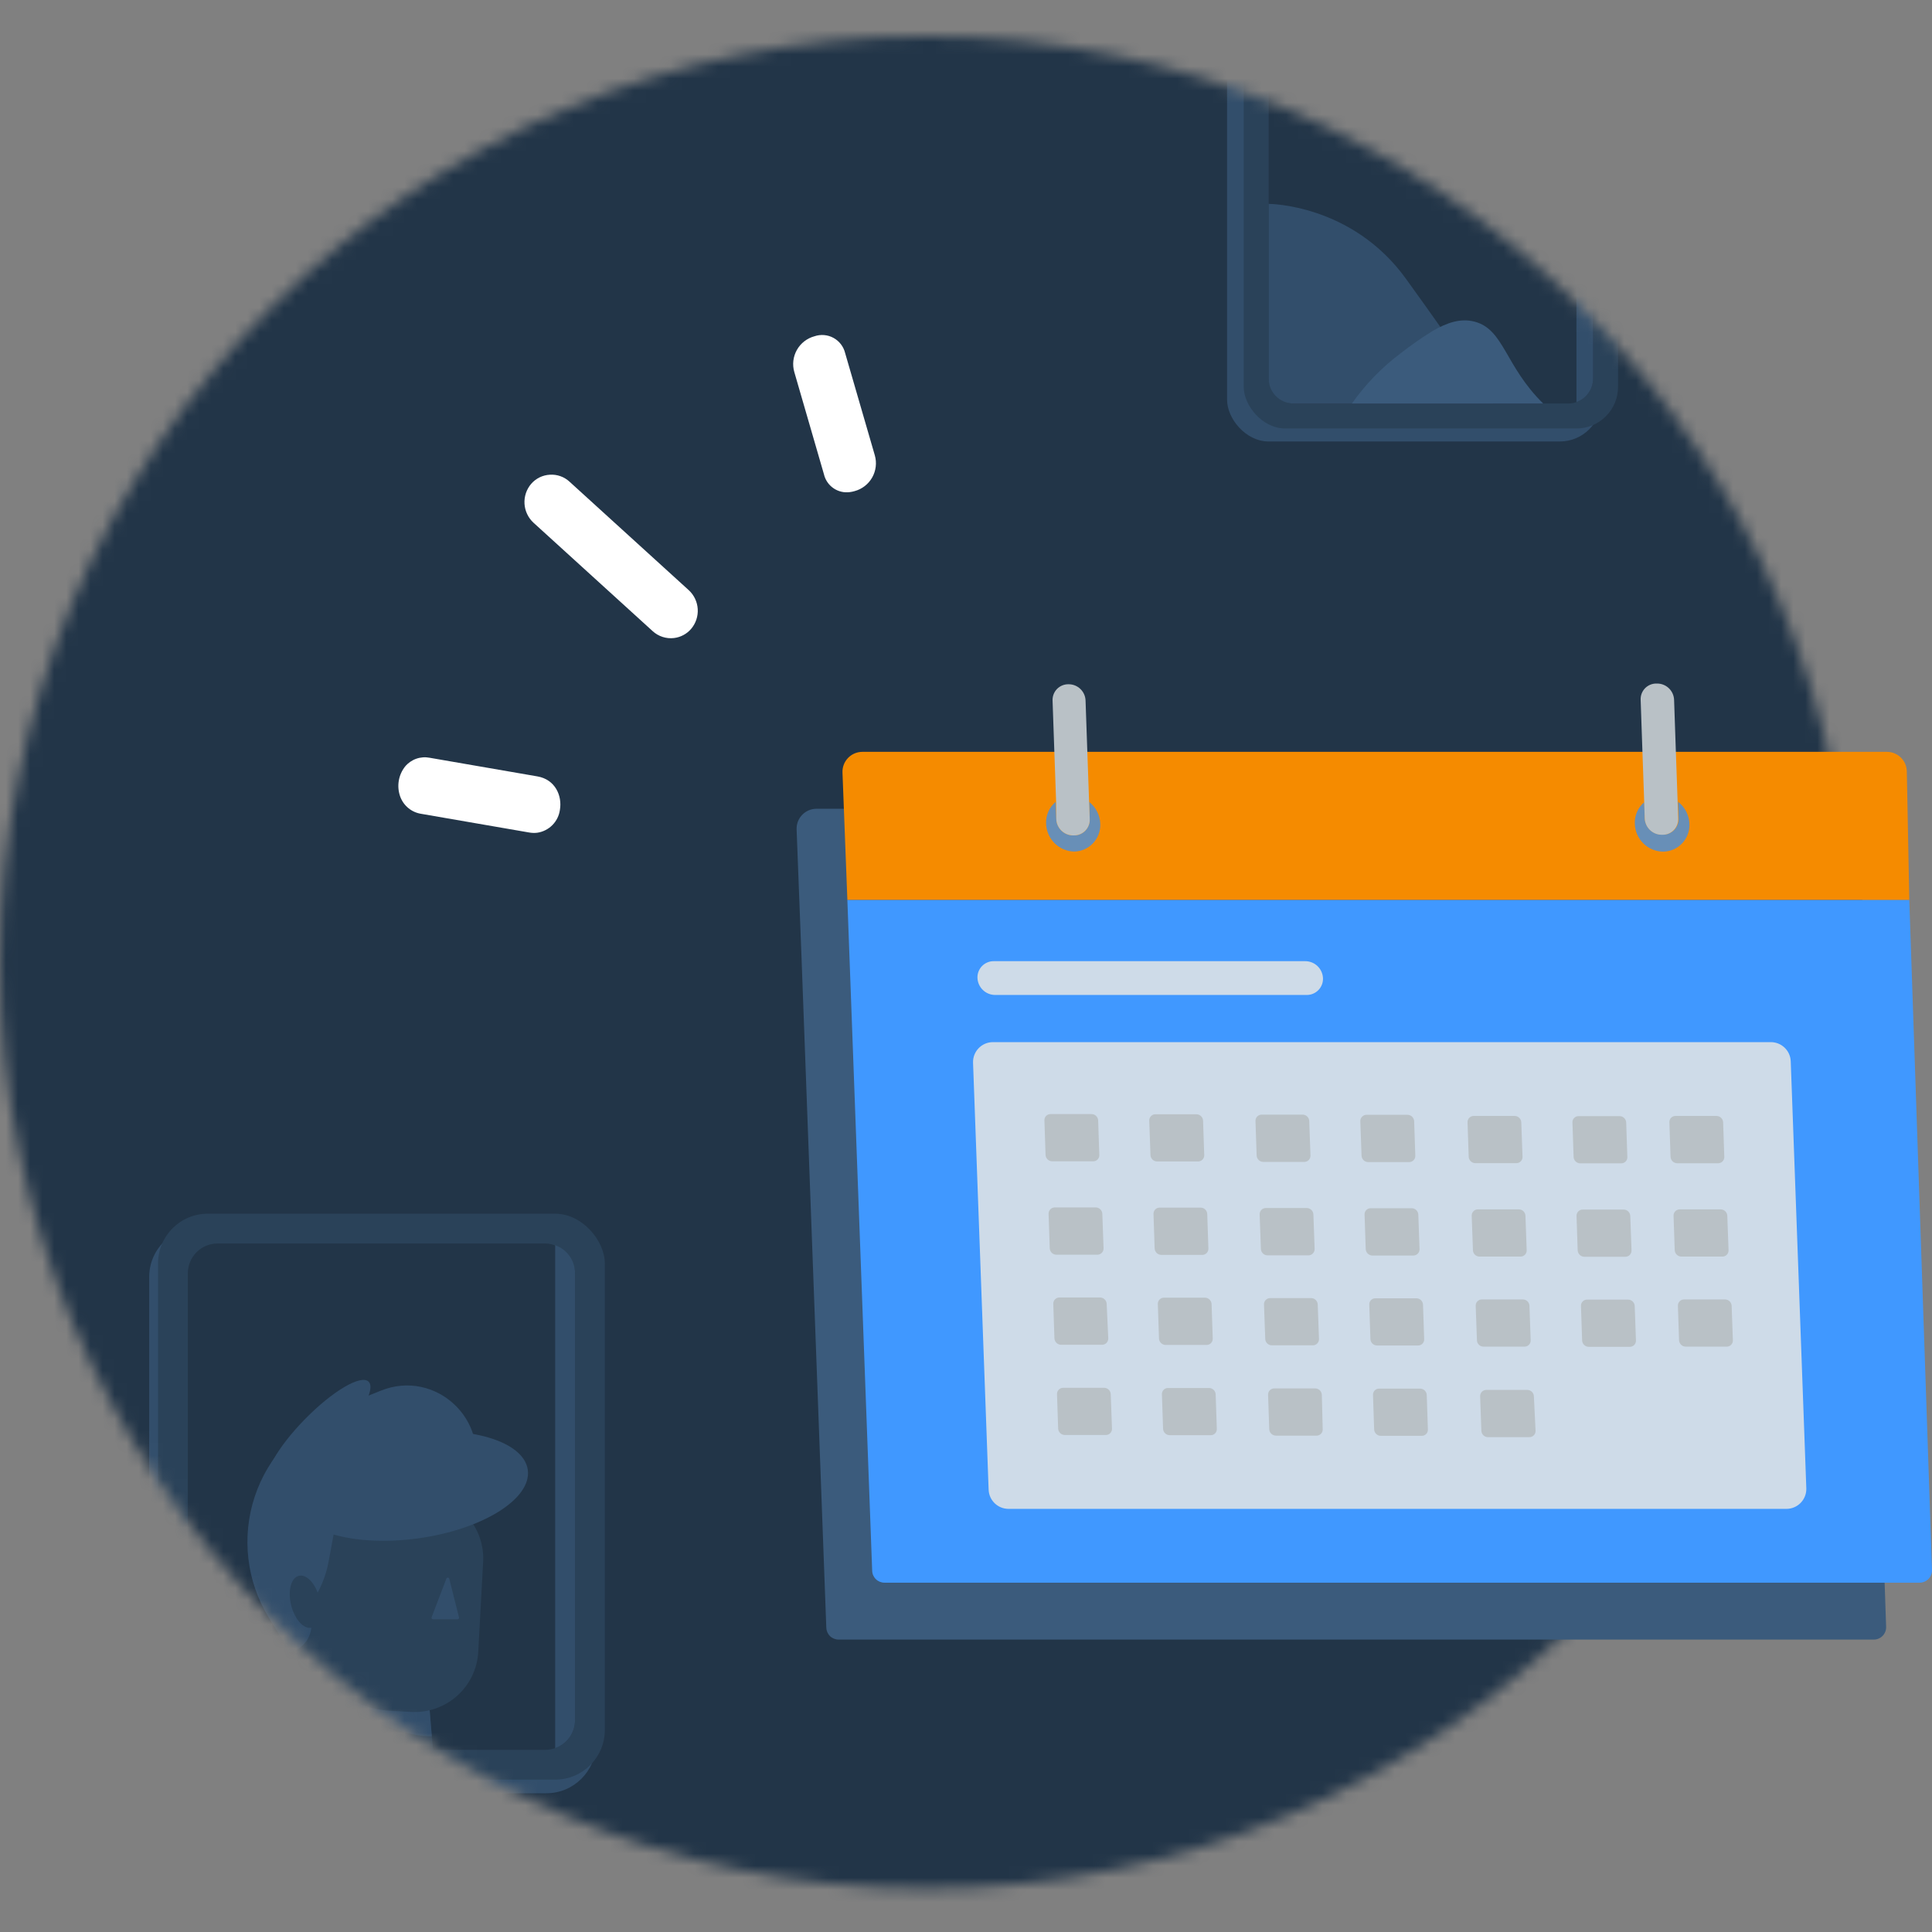 <svg width="160" height="160" viewBox="0 0 160 160" fill="none" xmlns="http://www.w3.org/2000/svg">
<rect x="0" y="0" width="160" height="160" fill="#808080" stroke="none"/>
<mask id="mask0_2810_46818" style="mask-type:alpha" maskUnits="userSpaceOnUse" x="0" y="3" width="154" height="154">
<circle cx="76.701" cy="79.701" r="76.701" fill="#EBF8FF"/>
</mask>
<g mask="url(#mask0_2810_46818)">
<path d="M228.079 -2.773H-11.998C-13.563 -2.774 -15.112 -2.467 -16.559 -1.87C-18.005 -1.272 -19.319 -0.395 -20.426 0.711C-21.533 1.817 -22.411 3.131 -23.01 4.576C-23.61 6.022 -23.918 7.571 -23.918 9.136V150.255C-23.918 153.417 -22.662 156.449 -20.427 158.684C-18.191 160.92 -15.159 162.175 -11.998 162.175H228.079C231.241 162.175 234.273 160.92 236.508 158.684C238.744 156.449 240 153.417 240 150.255V9.136C240 7.571 239.691 6.022 239.092 4.576C238.493 3.131 237.615 1.817 236.508 0.711C235.4 -0.395 234.086 -1.272 232.64 -1.87C231.194 -2.467 229.644 -2.774 228.079 -2.773Z" fill="#223548"/>
<rect x="-36.692" y="-13.916" width="46.186" height="58.502" rx="5.132" fill="#324E6B"/>
<rect x="-35.246" y="-15.286" width="46.186" height="58.502" rx="5.132" fill="#2A4259"/>
<rect x="-32.167" y="-12.207" width="40.028" height="52.344" rx="3.079" fill="#223548"/>
<path fill-rule="evenodd" clip-rule="evenodd" d="M5.809 39.962V-12.032C7.004 -11.609 7.86 -10.47 7.861 -9.13V37.06C7.86 38.4 7.004 39.539 5.809 39.962Z" fill="#324E6B"/>
<rect x="12.355" y="101.645" width="37" height="46.867" rx="4.111" fill="#324E6B"/>
<rect x="13.089" y="100.514" width="37" height="46.867" rx="4.111" fill="#2A4259"/>
<rect x="15.556" y="102.98" width="32.067" height="41.933" rx="2.467" fill="#223548"/>
<path fill-rule="evenodd" clip-rule="evenodd" d="M45.977 144.773V103.121C46.935 103.459 47.622 104.372 47.622 105.446C47.622 105.446 47.622 105.447 47.622 105.447V142.447C47.622 142.447 47.622 142.447 47.622 142.448C47.622 143.521 46.935 144.435 45.977 144.773Z" fill="#324E6B"/>
<mask id="mask1_2810_46818" style="mask-type:alpha" maskUnits="userSpaceOnUse" x="15" y="102" width="33" height="43">
<rect x="15.556" y="102.98" width="32.067" height="41.933" rx="2.467" fill="#EBF8FF"/>
</mask>
<g mask="url(#mask1_2810_46818)">
<path d="M35.35 134.079L23.728 136.353L22.253 133.952C21.343 132.468 20.768 130.804 20.569 129.075C20.369 127.347 20.548 125.596 21.095 123.944C21.642 122.292 22.543 120.779 23.735 119.51C24.927 118.24 26.382 117.245 27.999 116.594L31.546 115.166C36.048 113.353 40.633 117.597 39.154 122.211L35.35 134.079Z" fill="#324E6B"/>
<path d="M33.277 151.742L29.336 150.253C28.922 150.096 28.55 149.844 28.251 149.519C27.951 149.193 27.733 148.802 27.612 148.377L24.293 136.768C24.222 136.518 24.223 136.253 24.296 136.004C24.369 135.755 24.512 135.532 24.708 135.36C24.903 135.189 25.144 135.077 25.401 135.037C25.658 134.996 25.921 135.03 26.16 135.133L35.367 139.11L36.245 149.509C36.276 149.878 36.213 150.249 36.062 150.587C35.91 150.925 35.675 151.22 35.379 151.443C35.082 151.666 34.734 151.81 34.367 151.863C33.999 151.915 33.624 151.874 33.277 151.742Z" fill="#2A4259"/>
<path d="M35.762 143.797L35.565 141.436C34.78 140.902 33.939 140.454 33.057 140.102C30.598 139.102 28.349 138.923 28.032 139.701C27.716 140.478 29.45 141.916 31.906 142.916C33.399 143.522 34.809 143.825 35.762 143.797Z" fill="#324E6B"/>
<path d="M30.898 123.583L35.02 123.806C35.713 123.843 36.392 124.015 37.018 124.313C37.644 124.611 38.205 125.03 38.668 125.545C39.132 126.059 39.489 126.661 39.72 127.313C39.951 127.966 40.05 128.658 40.012 129.349L39.606 136.805C39.53 138.199 38.903 139.506 37.861 140.438C36.819 141.37 35.449 141.851 34.052 141.776L32.291 141.68C30.268 141.57 28.371 140.663 27.017 139.158C25.664 137.652 24.966 135.672 25.076 133.653L25.353 128.554C25.429 127.162 26.056 125.857 27.095 124.925C28.134 123.993 29.502 123.51 30.898 123.583Z" fill="#2A4259"/>
<path d="M36.97 130.729L35.745 133.934C35.737 133.953 35.735 133.973 35.737 133.993C35.74 134.013 35.747 134.032 35.758 134.048C35.77 134.064 35.785 134.078 35.803 134.087C35.822 134.096 35.841 134.1 35.861 134.1H37.895C37.913 134.1 37.932 134.096 37.949 134.088C37.966 134.08 37.981 134.068 37.992 134.053C38.004 134.038 38.012 134.021 38.016 134.002C38.019 133.984 38.019 133.965 38.014 133.947L37.206 130.745C37.2 130.719 37.185 130.697 37.165 130.68C37.145 130.663 37.12 130.653 37.094 130.652C37.068 130.65 37.042 130.656 37.02 130.67C36.997 130.684 36.98 130.705 36.97 130.729Z" fill="#324E6B"/>
<path d="M21.306 127.21L23.302 126.638C23.339 126.625 23.378 126.619 23.416 126.622C23.455 126.625 23.493 126.636 23.527 126.654C23.562 126.672 23.592 126.697 23.616 126.727C23.64 126.757 23.658 126.792 23.668 126.83L25.705 133.907C25.878 134.509 25.804 135.157 25.5 135.705C25.195 136.254 24.685 136.66 24.08 136.833C24.009 136.853 23.932 136.845 23.867 136.809C23.802 136.773 23.754 136.712 23.733 136.641L21.12 127.56C21.109 127.524 21.105 127.488 21.109 127.451C21.112 127.414 21.123 127.379 21.14 127.346C21.157 127.314 21.181 127.285 21.209 127.262C21.238 127.238 21.271 127.221 21.306 127.21Z" fill="#324E6B"/>
<path d="M24.748 133.066L22.972 132.345L27.801 126.148L27.214 129.319C26.987 130.558 26.494 131.733 25.771 132.765C25.66 132.924 25.498 133.04 25.312 133.094C25.126 133.149 24.927 133.139 24.748 133.066Z" fill="#324E6B"/>
<path d="M25.818 134.795C26.465 134.635 26.75 133.543 26.455 132.357C26.16 131.172 25.396 130.34 24.749 130.501C24.102 130.661 23.817 131.752 24.112 132.938C24.407 134.124 25.171 134.955 25.818 134.795Z" fill="#2A4259"/>
<path d="M34.616 127.402C39.969 126.667 44.04 124.128 43.71 121.729C43.379 119.331 38.772 117.982 33.419 118.716C28.066 119.451 23.994 121.991 24.325 124.389C24.656 126.787 29.263 128.136 34.616 127.402Z" fill="#324E6B"/>
<path d="M27.716 126.12L24.42 124.779L22.887 128.532L26.184 129.872L27.716 126.12Z" fill="#324E6B"/>
<path d="M27.527 119.759C29.812 117.426 31.154 115.037 30.525 114.423C29.895 113.809 27.532 115.202 25.247 117.536C22.962 119.869 21.62 122.258 22.25 122.872C22.879 123.486 25.242 122.092 27.527 119.759Z" fill="#324E6B"/>
</g>
<rect x="101.622" y="-2.705" width="31" height="39.267" rx="3.444" fill="#324E6B"/>
<rect x="103" y="-3.782" width="31" height="39.267" rx="3.444" fill="#2A4259"/>
<rect x="105.066" y="-1.715" width="26.867" height="35.133" rx="2.067" fill="#223548"/>
<path fill-rule="evenodd" clip-rule="evenodd" d="M130.556 33.3V-1.598C131.358 -1.314 131.933 -0.549 131.933 0.351V31.351C131.933 32.251 131.358 33.016 130.556 33.3Z" fill="#324E6B"/>
<path d="M105.066 16.884C105.066 16.884 111.955 16.884 116.433 23.084C120.911 29.284 123.666 33.418 123.666 33.418H107.133C105.99 33.418 105.066 32.495 105.066 31.351V16.884Z" fill="#324E6B"/>
<path d="M122.123 26.639C120.973 26.336 119.85 26.708 118.63 27.417C117.707 27.989 116.812 28.616 115.951 29.291C114.421 30.442 113.078 31.833 111.955 33.418H127.8C124.624 30.297 124.562 27.28 122.123 26.639Z" fill="#3B5B7C"/>
<path d="M123.859 16.326C125.871 16.326 127.496 14.756 127.496 12.813C127.496 10.87 125.864 9.3 123.859 9.3C121.854 9.3 120.222 10.87 120.222 12.813C120.222 14.756 121.854 16.326 123.859 16.326Z" fill="#2A4259"/>
<path d="M33.552 63.475C33.796 63.183 34.114 62.962 34.472 62.836C34.831 62.709 35.218 62.682 35.591 62.756L44.511 64.299C45.986 64.554 46.569 65.91 46.369 67.066C46.305 67.542 46.087 67.985 45.75 68.327C45.412 68.669 44.973 68.892 44.498 68.963C44.267 68.991 44.033 68.983 43.805 68.941L34.885 67.398C34.492 67.338 34.123 67.174 33.816 66.921C33.51 66.669 33.277 66.338 33.142 65.965C32.993 65.549 32.952 65.102 33.024 64.666C33.095 64.231 33.277 63.821 33.552 63.475Z" fill="white"/>
<path d="M67.456 27.847C67.713 27.759 67.987 27.726 68.258 27.75C68.529 27.773 68.792 27.854 69.031 27.985C69.269 28.116 69.478 28.296 69.643 28.512C69.809 28.728 69.927 28.977 69.991 29.241L72.449 37.709C72.536 38.014 72.562 38.333 72.524 38.648C72.487 38.963 72.387 39.267 72.231 39.543C72.075 39.819 71.865 40.061 71.614 40.255C71.364 40.449 71.077 40.591 70.77 40.673C70.645 40.71 70.517 40.737 70.387 40.753C69.908 40.821 69.422 40.706 69.024 40.432C68.625 40.159 68.344 39.746 68.235 39.275L65.781 30.81C65.693 30.506 65.666 30.186 65.703 29.872C65.74 29.557 65.84 29.253 65.996 28.977C66.152 28.701 66.361 28.459 66.612 28.265C66.862 28.071 67.149 27.928 67.456 27.847Z" fill="white"/>
<path d="M45.538 39.314C45.835 39.294 46.133 39.336 46.413 39.436C46.693 39.535 46.95 39.691 47.168 39.894L57.038 48.874C57.479 49.279 57.745 49.839 57.783 50.436C57.82 51.033 57.625 51.622 57.238 52.079C56.878 52.501 56.372 52.772 55.821 52.839C55.503 52.877 55.181 52.846 54.876 52.748C54.572 52.65 54.292 52.488 54.055 52.272L44.185 43.292C43.742 42.885 43.474 42.321 43.437 41.721C43.401 41.12 43.598 40.529 43.989 40.071C44.183 39.847 44.42 39.664 44.686 39.534C44.953 39.404 45.242 39.329 45.538 39.314Z" fill="white"/>
</g>
<path fill-rule="evenodd" clip-rule="evenodd" d="M67.62 66.978C66.684 66.978 65.936 67.756 65.972 68.691L66.376 79.234H66.376L66.376 79.234L68.431 134.797C68.439 135.062 68.55 135.315 68.741 135.499C68.932 135.683 69.187 135.785 69.452 135.783H155.18C155.317 135.784 155.453 135.756 155.579 135.702C155.705 135.648 155.82 135.57 155.915 135.471C156.01 135.372 156.085 135.255 156.134 135.126C156.183 134.998 156.206 134.861 156.201 134.723L154.32 79.234L154.116 68.596C154.099 67.698 153.366 66.978 152.467 66.978H67.62Z" fill="#3B5B7C"/>
<path d="M70.175 74.52H158.119L159.999 130.01C160.004 130.147 159.981 130.284 159.932 130.412C159.883 130.541 159.809 130.658 159.713 130.757C159.618 130.856 159.504 130.935 159.377 130.988C159.251 131.042 159.115 131.07 158.978 131.07H73.251C72.986 131.072 72.73 130.97 72.54 130.785C72.349 130.601 72.237 130.349 72.23 130.083L70.175 74.52Z" fill="#4098FF"/>
<path d="M80.584 88.015C80.55 87.081 81.298 86.305 82.232 86.305H146.652C147.54 86.305 148.269 87.007 148.301 87.894L149.591 123.248C149.625 124.182 148.878 124.958 147.943 124.958H83.523C82.635 124.958 81.907 124.256 81.874 123.369L80.584 88.015Z" fill="#CEDBE8"/>
<path d="M82.41 82.398H108.219C108.401 82.399 108.58 82.364 108.747 82.293C108.914 82.223 109.065 82.119 109.191 81.988C109.317 81.857 109.414 81.702 109.479 81.532C109.543 81.362 109.571 81.181 109.564 80.999C109.545 80.622 109.382 80.266 109.108 80.005C108.835 79.745 108.472 79.6 108.095 79.601H82.293C82.111 79.599 81.932 79.635 81.765 79.706C81.598 79.776 81.447 79.88 81.321 80.011C81.195 80.142 81.098 80.297 81.034 80.467C80.969 80.637 80.941 80.818 80.949 80.999C80.967 81.376 81.129 81.731 81.401 81.991C81.673 82.251 82.034 82.397 82.41 82.398Z" fill="#CEDBE8"/>
<path d="M87 92.264C86.932 92.263 86.865 92.276 86.802 92.302C86.739 92.328 86.682 92.366 86.634 92.415C86.587 92.464 86.55 92.522 86.526 92.586C86.501 92.65 86.491 92.718 86.494 92.786L86.589 95.643C86.595 95.784 86.654 95.918 86.755 96.017C86.856 96.115 86.992 96.171 87.133 96.173H90.533C90.602 96.174 90.67 96.161 90.734 96.135C90.797 96.108 90.854 96.069 90.902 96.019C90.95 95.969 90.986 95.91 91.01 95.845C91.034 95.781 91.044 95.712 91.04 95.643L90.945 92.786C90.937 92.646 90.877 92.514 90.776 92.417C90.675 92.32 90.541 92.265 90.401 92.264H87Z" fill="#B9C1C6"/>
<path d="M95.689 92.278C95.621 92.277 95.553 92.29 95.489 92.316C95.426 92.342 95.369 92.381 95.321 92.43C95.273 92.478 95.235 92.537 95.21 92.6C95.185 92.664 95.173 92.733 95.175 92.801L95.278 95.658C95.284 95.799 95.343 95.933 95.444 96.031C95.545 96.13 95.68 96.186 95.821 96.188H99.222C99.29 96.188 99.358 96.174 99.421 96.147C99.484 96.12 99.541 96.081 99.588 96.031C99.636 95.982 99.672 95.923 99.697 95.859C99.721 95.795 99.732 95.726 99.729 95.658L99.633 92.801C99.624 92.66 99.562 92.528 99.46 92.431C99.358 92.335 99.223 92.28 99.082 92.278H95.689Z" fill="#B9C1C6"/>
<path d="M104.481 92.308C104.412 92.308 104.345 92.322 104.282 92.349C104.219 92.376 104.162 92.415 104.115 92.465C104.067 92.514 104.03 92.573 104.006 92.637C103.982 92.701 103.971 92.77 103.974 92.838L104.07 95.695C104.077 95.835 104.137 95.968 104.238 96.067C104.339 96.165 104.473 96.221 104.613 96.225H108.014C108.082 96.225 108.151 96.211 108.214 96.184C108.277 96.157 108.335 96.118 108.383 96.069C108.43 96.019 108.468 95.961 108.493 95.897C108.518 95.832 108.53 95.764 108.528 95.695L108.425 92.838C108.419 92.697 108.36 92.563 108.259 92.465C108.158 92.366 108.023 92.31 107.882 92.308H104.481Z" fill="#B9C1C6"/>
<path d="M113.17 92.323C113.101 92.323 113.033 92.337 112.969 92.363C112.906 92.39 112.849 92.429 112.801 92.479C112.753 92.528 112.715 92.587 112.69 92.651C112.665 92.715 112.654 92.784 112.655 92.853L112.758 95.709C112.764 95.851 112.823 95.984 112.925 96.083C113.026 96.182 113.161 96.238 113.302 96.239H116.702C116.771 96.24 116.839 96.226 116.902 96.199C116.965 96.172 117.021 96.132 117.069 96.083C117.116 96.033 117.153 95.975 117.177 95.911C117.201 95.846 117.212 95.778 117.209 95.709L117.114 92.853C117.106 92.712 117.046 92.579 116.946 92.481C116.845 92.383 116.711 92.326 116.57 92.323H113.17Z" fill="#B9C1C6"/>
<path d="M122.042 92.418C121.974 92.418 121.906 92.432 121.843 92.459C121.78 92.486 121.723 92.525 121.676 92.575C121.629 92.624 121.592 92.683 121.568 92.747C121.544 92.811 121.533 92.88 121.536 92.948L121.631 95.805C121.64 95.946 121.702 96.078 121.804 96.175C121.906 96.272 122.041 96.326 122.182 96.328H125.583C125.65 96.328 125.717 96.314 125.78 96.288C125.842 96.261 125.899 96.223 125.946 96.174C125.993 96.125 126.03 96.067 126.055 96.004C126.08 95.941 126.091 95.873 126.089 95.805L125.986 92.948C125.981 92.807 125.921 92.674 125.82 92.575C125.719 92.476 125.584 92.42 125.443 92.418H122.042Z" fill="#B9C1C6"/>
<path d="M134.263 96.342C134.331 96.343 134.399 96.33 134.462 96.304C134.525 96.278 134.582 96.239 134.629 96.19C134.677 96.141 134.714 96.083 134.738 96.019C134.762 95.956 134.773 95.888 134.77 95.819L134.674 92.963C134.669 92.821 134.609 92.688 134.508 92.589C134.407 92.49 134.272 92.434 134.131 92.433H130.73C130.662 92.432 130.593 92.445 130.53 92.471C130.466 92.498 130.409 92.537 130.362 92.587C130.314 92.637 130.277 92.696 130.253 92.76C130.23 92.825 130.219 92.894 130.224 92.963L130.319 95.819C130.326 95.959 130.387 96.091 130.488 96.188C130.589 96.285 130.723 96.34 130.863 96.342H134.263Z" fill="#B9C1C6"/>
<path d="M142.703 92.948C142.697 92.807 142.638 92.673 142.536 92.574C142.435 92.476 142.3 92.42 142.159 92.418H138.759C138.69 92.417 138.622 92.43 138.558 92.457C138.495 92.483 138.437 92.522 138.39 92.572C138.342 92.622 138.305 92.681 138.282 92.746C138.258 92.81 138.248 92.879 138.252 92.948L138.347 95.805C138.355 95.945 138.415 96.078 138.515 96.176C138.616 96.275 138.75 96.331 138.891 96.335H142.291C142.36 96.335 142.428 96.321 142.491 96.294C142.553 96.267 142.61 96.228 142.658 96.178C142.705 96.129 142.742 96.07 142.766 96.006C142.79 95.942 142.801 95.873 142.798 95.805L142.703 92.948Z" fill="#B9C1C6"/>
<path d="M90.886 103.911C90.954 103.91 91.021 103.895 91.084 103.868C91.146 103.841 91.203 103.801 91.25 103.752C91.297 103.703 91.334 103.645 91.359 103.581C91.383 103.517 91.395 103.449 91.393 103.381L91.29 100.524C91.284 100.383 91.225 100.249 91.124 100.15C91.023 100.052 90.888 99.996 90.746 99.994H87.346C87.278 99.995 87.21 100.01 87.148 100.037C87.085 100.064 87.029 100.104 86.982 100.153C86.935 100.202 86.898 100.26 86.873 100.324C86.849 100.388 86.837 100.456 86.839 100.524L86.935 103.381C86.942 103.523 87.003 103.657 87.105 103.755C87.208 103.853 87.344 103.909 87.485 103.911H90.886Z" fill="#B9C1C6"/>
<path d="M99.567 103.925C99.636 103.926 99.704 103.912 99.767 103.885C99.83 103.858 99.886 103.819 99.934 103.769C99.981 103.719 100.018 103.661 100.042 103.597C100.066 103.532 100.077 103.464 100.074 103.395L99.979 100.539C99.973 100.398 99.914 100.264 99.812 100.165C99.711 100.067 99.576 100.011 99.435 100.009H96.035C95.966 100.009 95.898 100.023 95.835 100.049C95.772 100.076 95.716 100.116 95.668 100.165C95.621 100.215 95.584 100.273 95.56 100.338C95.536 100.402 95.525 100.47 95.528 100.539L95.623 103.395C95.631 103.536 95.691 103.669 95.791 103.767C95.892 103.865 96.026 103.922 96.167 103.925H99.567Z" fill="#B9C1C6"/>
<path d="M108.366 103.962C108.434 103.961 108.501 103.947 108.564 103.919C108.626 103.892 108.683 103.853 108.73 103.803C108.777 103.754 108.814 103.696 108.838 103.632C108.863 103.568 108.875 103.5 108.873 103.432L108.77 100.575C108.764 100.434 108.705 100.3 108.603 100.202C108.502 100.103 108.367 100.047 108.226 100.045H104.826C104.757 100.045 104.689 100.059 104.626 100.086C104.563 100.113 104.507 100.152 104.459 100.202C104.412 100.251 104.375 100.31 104.351 100.374C104.327 100.439 104.316 100.507 104.319 100.575L104.422 103.432C104.427 103.573 104.487 103.707 104.588 103.806C104.689 103.904 104.824 103.96 104.965 103.962H108.366Z" fill="#B9C1C6"/>
<path d="M117.047 103.977C117.116 103.977 117.184 103.964 117.247 103.937C117.311 103.91 117.368 103.871 117.416 103.821C117.464 103.772 117.502 103.713 117.527 103.649C117.552 103.585 117.563 103.516 117.561 103.447L117.459 100.591C117.453 100.449 117.393 100.316 117.292 100.217C117.191 100.118 117.056 100.062 116.915 100.061H113.514C113.446 100.059 113.377 100.073 113.314 100.099C113.251 100.126 113.193 100.165 113.146 100.215C113.098 100.265 113.061 100.324 113.038 100.388C113.014 100.453 113.004 100.522 113.008 100.591L113.103 103.447C113.111 103.588 113.171 103.721 113.271 103.819C113.372 103.917 113.506 103.974 113.647 103.977H117.047Z" fill="#B9C1C6"/>
<path d="M125.927 104.066C125.995 104.066 126.062 104.052 126.125 104.026C126.187 103.999 126.244 103.96 126.291 103.912C126.338 103.863 126.375 103.805 126.4 103.742C126.424 103.678 126.436 103.611 126.434 103.543L126.331 100.686C126.327 100.544 126.268 100.41 126.167 100.311C126.065 100.212 125.929 100.156 125.788 100.156H122.387C122.319 100.156 122.251 100.17 122.188 100.197C122.125 100.224 122.068 100.263 122.021 100.313C121.973 100.362 121.937 100.421 121.912 100.485C121.888 100.549 121.877 100.618 121.88 100.686L121.983 103.543C121.989 103.683 122.049 103.816 122.15 103.914C122.251 104.011 122.386 104.066 122.527 104.066H125.927Z" fill="#B9C1C6"/>
<path d="M131.069 100.171C131 100.171 130.933 100.185 130.87 100.212C130.807 100.238 130.75 100.278 130.702 100.327C130.655 100.377 130.618 100.436 130.594 100.5C130.57 100.564 130.559 100.632 130.562 100.701L130.657 103.558C130.667 103.698 130.729 103.83 130.831 103.927C130.933 104.024 131.068 104.079 131.208 104.08H134.602C134.67 104.081 134.738 104.068 134.801 104.042C134.865 104.016 134.922 103.978 134.97 103.929C135.018 103.88 135.056 103.822 135.081 103.758C135.106 103.694 135.118 103.626 135.116 103.558L135.013 100.701C135.007 100.56 134.948 100.426 134.847 100.327C134.745 100.229 134.61 100.173 134.469 100.171H131.069Z" fill="#B9C1C6"/>
<path d="M143.048 100.686C143.042 100.545 142.983 100.411 142.882 100.313C142.781 100.214 142.646 100.158 142.505 100.156H139.104C139.035 100.156 138.968 100.17 138.905 100.197C138.842 100.224 138.785 100.263 138.738 100.313C138.69 100.362 138.653 100.421 138.629 100.485C138.605 100.549 138.594 100.618 138.597 100.686L138.693 103.543C138.702 103.684 138.764 103.816 138.866 103.912C138.968 104.009 139.103 104.064 139.243 104.066H142.644C142.712 104.066 142.779 104.052 142.842 104.026C142.904 103.999 142.961 103.96 143.008 103.912C143.055 103.863 143.092 103.805 143.117 103.742C143.141 103.678 143.153 103.611 143.151 103.543L143.048 100.686Z" fill="#B9C1C6"/>
<path d="M91.65 107.982C91.644 107.841 91.584 107.707 91.483 107.609C91.382 107.51 91.247 107.454 91.106 107.452H87.735C87.666 107.452 87.599 107.466 87.536 107.493C87.473 107.52 87.416 107.559 87.368 107.609C87.321 107.658 87.284 107.717 87.26 107.781C87.236 107.845 87.225 107.914 87.228 107.982L87.323 110.839C87.331 110.981 87.392 111.115 87.494 111.213C87.597 111.311 87.733 111.367 87.874 111.369H91.275C91.343 111.368 91.41 111.353 91.473 111.326C91.535 111.299 91.592 111.259 91.639 111.21C91.686 111.161 91.723 111.103 91.748 111.039C91.772 110.975 91.784 110.907 91.782 110.839L91.65 107.982Z" fill="#B9C1C6"/>
<path d="M100.338 107.997C100.331 107.856 100.271 107.723 100.17 107.625C100.069 107.527 99.935 107.47 99.795 107.467H96.394C96.326 107.467 96.258 107.481 96.195 107.507C96.132 107.534 96.075 107.574 96.028 107.623C95.98 107.673 95.943 107.731 95.919 107.796C95.895 107.86 95.884 107.928 95.887 107.997L95.983 110.853C95.99 110.994 96.05 111.127 96.151 111.225C96.252 111.323 96.386 111.38 96.526 111.383H99.927C99.995 111.384 100.063 111.37 100.126 111.343C100.189 111.316 100.246 111.277 100.293 111.227C100.341 111.177 100.377 111.119 100.402 111.055C100.426 110.99 100.437 110.922 100.434 110.853L100.338 107.997Z" fill="#B9C1C6"/>
<path d="M109.13 108.033C109.125 107.892 109.065 107.758 108.964 107.66C108.863 107.561 108.728 107.505 108.587 107.503H105.186C105.118 107.503 105.05 107.517 104.987 107.544C104.924 107.571 104.867 107.61 104.82 107.66C104.772 107.709 104.735 107.768 104.711 107.832C104.687 107.897 104.676 107.965 104.679 108.033L104.782 110.89C104.788 111.031 104.847 111.164 104.949 111.261C105.05 111.359 105.185 111.413 105.326 111.413H108.726C108.794 111.413 108.861 111.399 108.924 111.373C108.986 111.346 109.043 111.308 109.09 111.259C109.137 111.21 109.174 111.152 109.199 111.089C109.223 111.026 109.235 110.958 109.233 110.89L109.13 108.033Z" fill="#B9C1C6"/>
<path d="M117.848 108.049C117.843 107.907 117.783 107.774 117.682 107.675C117.581 107.576 117.446 107.52 117.305 107.519H113.904C113.835 107.517 113.767 107.531 113.704 107.557C113.64 107.584 113.583 107.623 113.535 107.673C113.488 107.723 113.451 107.782 113.427 107.846C113.403 107.911 113.393 107.98 113.397 108.049L113.493 110.905C113.5 111.045 113.561 111.177 113.662 111.274C113.763 111.371 113.897 111.426 114.036 111.428H117.437C117.505 111.429 117.573 111.416 117.636 111.39C117.699 111.364 117.756 111.325 117.803 111.276C117.85 111.227 117.887 111.169 117.912 111.105C117.936 111.042 117.947 110.973 117.944 110.905L117.848 108.049Z" fill="#B9C1C6"/>
<path d="M126.662 108.137C126.656 107.996 126.597 107.863 126.495 107.765C126.394 107.668 126.259 107.614 126.119 107.614H122.718C122.65 107.614 122.583 107.627 122.521 107.654C122.458 107.68 122.402 107.719 122.354 107.768C122.307 107.816 122.27 107.874 122.245 107.938C122.221 108.001 122.209 108.069 122.211 108.137L122.314 111C122.32 111.141 122.38 111.274 122.481 111.371C122.582 111.469 122.717 111.523 122.857 111.523H126.258C126.326 111.523 126.393 111.51 126.455 111.483C126.518 111.457 126.574 111.418 126.622 111.369C126.669 111.32 126.706 111.263 126.731 111.199C126.755 111.136 126.767 111.068 126.765 111L126.662 108.137Z" fill="#B9C1C6"/>
<path d="M134.969 111.538C135.037 111.539 135.105 111.526 135.168 111.5C135.232 111.474 135.289 111.435 135.337 111.387C135.385 111.338 135.423 111.28 135.448 111.216C135.473 111.152 135.485 111.084 135.483 111.015L135.38 108.151C135.373 108.011 135.312 107.879 135.211 107.782C135.11 107.685 134.976 107.63 134.837 107.628H131.436C131.368 107.627 131.3 107.64 131.237 107.666C131.174 107.692 131.117 107.731 131.07 107.78C131.022 107.829 130.986 107.887 130.961 107.951C130.937 108.015 130.926 108.083 130.929 108.151L131.025 111.015C131.032 111.155 131.092 111.287 131.193 111.384C131.294 111.481 131.428 111.536 131.568 111.538H134.969Z" fill="#B9C1C6"/>
<path d="M139.463 107.614C139.395 107.614 139.327 107.628 139.264 107.654C139.201 107.681 139.144 107.721 139.097 107.77C139.05 107.82 139.013 107.878 138.989 107.943C138.964 108.007 138.954 108.075 138.957 108.144L139.052 111C139.061 111.141 139.123 111.273 139.225 111.37C139.327 111.467 139.462 111.522 139.603 111.523H143.003C143.071 111.523 143.138 111.51 143.201 111.483C143.263 111.457 143.32 111.418 143.367 111.369C143.414 111.32 143.451 111.263 143.476 111.199C143.501 111.136 143.512 111.068 143.51 111L143.407 108.144C143.402 108.003 143.342 107.869 143.241 107.77C143.14 107.672 143.005 107.616 142.864 107.614H139.463Z" fill="#B9C1C6"/>
<path d="M91.987 115.462C91.982 115.321 91.922 115.187 91.821 115.089C91.72 114.99 91.585 114.934 91.444 114.932H88.043C87.975 114.932 87.907 114.946 87.844 114.973C87.781 115 87.724 115.039 87.677 115.089C87.63 115.138 87.593 115.197 87.569 115.261C87.545 115.325 87.534 115.394 87.537 115.462L87.632 118.319C87.641 118.459 87.703 118.591 87.805 118.688C87.907 118.785 88.042 118.84 88.183 118.841H91.584C91.651 118.841 91.719 118.828 91.781 118.801C91.843 118.775 91.9 118.736 91.947 118.688C91.994 118.639 92.031 118.581 92.056 118.518C92.081 118.454 92.092 118.387 92.09 118.319L91.987 115.462Z" fill="#B9C1C6"/>
<path d="M100.676 115.477C100.671 115.336 100.611 115.202 100.51 115.103C100.409 115.005 100.274 114.949 100.133 114.947H96.732C96.663 114.946 96.595 114.959 96.532 114.985C96.468 115.012 96.411 115.051 96.364 115.101C96.316 115.151 96.279 115.21 96.255 115.275C96.231 115.339 96.221 115.408 96.225 115.477L96.321 118.333C96.328 118.473 96.389 118.605 96.49 118.702C96.591 118.8 96.725 118.854 96.865 118.856H100.265C100.333 118.857 100.401 118.844 100.464 118.818C100.527 118.792 100.584 118.753 100.631 118.705C100.679 118.656 100.715 118.597 100.74 118.534C100.764 118.47 100.775 118.402 100.772 118.333L100.676 115.477Z" fill="#B9C1C6"/>
<path d="M109.468 115.513C109.462 115.372 109.403 115.238 109.302 115.14C109.201 115.041 109.066 114.985 108.924 114.983H105.524C105.455 114.983 105.388 114.997 105.325 115.024C105.262 115.051 105.205 115.09 105.157 115.14C105.11 115.189 105.073 115.248 105.049 115.312C105.025 115.376 105.014 115.445 105.017 115.513L105.113 118.37C105.122 118.511 105.184 118.643 105.286 118.74C105.388 118.836 105.523 118.891 105.663 118.893H109.035C109.102 118.893 109.17 118.879 109.232 118.853C109.294 118.826 109.351 118.788 109.398 118.739C109.446 118.69 109.483 118.632 109.507 118.569C109.532 118.506 109.543 118.438 109.541 118.37L109.468 115.513Z" fill="#B9C1C6"/>
<path d="M118.157 115.528C118.151 115.387 118.092 115.253 117.991 115.154C117.889 115.056 117.754 115 117.613 114.998H114.213C114.144 114.997 114.076 115.01 114.012 115.037C113.949 115.063 113.892 115.103 113.844 115.152C113.796 115.202 113.76 115.261 113.736 115.326C113.712 115.39 113.702 115.459 113.706 115.528L113.801 118.385C113.809 118.525 113.869 118.657 113.97 118.754C114.071 118.851 114.205 118.906 114.345 118.907H117.746C117.814 118.909 117.881 118.896 117.944 118.87C118.007 118.843 118.064 118.805 118.112 118.756C118.159 118.707 118.196 118.649 118.22 118.585C118.244 118.521 118.255 118.453 118.252 118.385L118.157 115.528Z" fill="#B9C1C6"/>
<path d="M127.029 115.631C127.024 115.49 126.964 115.358 126.863 115.26C126.761 115.163 126.626 115.108 126.486 115.108H123.085C123.017 115.108 122.95 115.122 122.888 115.148C122.825 115.175 122.769 115.214 122.722 115.262C122.674 115.311 122.637 115.369 122.613 115.432C122.588 115.496 122.576 115.563 122.578 115.631L122.681 118.488C122.685 118.63 122.744 118.764 122.846 118.863C122.947 118.962 123.083 119.018 123.225 119.018H126.662C126.731 119.018 126.798 119.004 126.861 118.977C126.924 118.95 126.981 118.911 127.028 118.861C127.076 118.812 127.113 118.753 127.137 118.689C127.161 118.625 127.172 118.556 127.169 118.488L127.029 115.631Z" fill="#B9C1C6"/>
<path d="M69.771 63.978C69.735 63.043 70.483 62.265 71.419 62.265H156.266C157.164 62.265 157.898 62.984 157.915 63.883L158.119 74.521H70.175L69.771 63.978Z" fill="#F58B00"/>
<path d="M88.947 69.183H88.866C88.506 69.182 88.16 69.04 87.902 68.789C87.643 68.538 87.491 68.197 87.478 67.836L87.427 66.408C87.164 66.626 86.956 66.903 86.818 67.216C86.68 67.529 86.617 67.87 86.633 68.211C86.652 68.821 86.903 69.401 87.335 69.831C87.766 70.261 88.346 70.508 88.954 70.523C89.249 70.519 89.54 70.455 89.811 70.335C90.081 70.215 90.324 70.043 90.526 69.827C90.728 69.612 90.885 69.357 90.987 69.08C91.089 68.802 91.135 68.507 91.121 68.211C91.107 67.861 91.017 67.519 90.857 67.207C90.697 66.896 90.471 66.623 90.195 66.408L90.247 67.836C90.254 68.011 90.225 68.186 90.163 68.349C90.101 68.513 90.006 68.662 89.885 68.788C89.763 68.914 89.617 69.014 89.456 69.082C89.295 69.15 89.122 69.184 88.947 69.183Z" fill="#688FB7"/>
<path d="M137.679 69.117H137.599C137.241 69.111 136.898 68.97 136.64 68.721C136.383 68.472 136.229 68.135 136.21 67.777L136.166 66.437C135.909 66.654 135.706 66.928 135.571 67.237C135.436 67.546 135.373 67.882 135.388 68.218C135.405 68.829 135.655 69.409 136.087 69.84C136.519 70.27 137.1 70.517 137.709 70.53C138.007 70.53 138.302 70.47 138.576 70.353C138.851 70.235 139.098 70.063 139.304 69.847C139.51 69.631 139.67 69.375 139.775 69.095C139.879 68.815 139.926 68.517 139.912 68.218C139.897 67.865 139.805 67.519 139.643 67.205C139.48 66.891 139.251 66.616 138.972 66.4L139.016 67.777C139.023 67.954 138.994 68.132 138.929 68.298C138.864 68.464 138.766 68.614 138.641 68.74C138.515 68.866 138.365 68.965 138.199 69.029C138.034 69.094 137.857 69.124 137.679 69.117Z" fill="#688FB7"/>
<path d="M87.478 67.836C87.491 68.197 87.643 68.538 87.901 68.789C88.16 69.04 88.506 69.182 88.866 69.183H88.947C89.121 69.184 89.294 69.15 89.456 69.082C89.617 69.014 89.763 68.914 89.884 68.788C90.005 68.662 90.1 68.513 90.163 68.349C90.225 68.186 90.253 68.011 90.246 67.836L90.195 66.408L90.048 62.241L89.901 58.015C89.888 57.654 89.736 57.312 89.477 57.061C89.219 56.81 88.873 56.669 88.513 56.667H88.469C88.294 56.666 88.121 56.701 87.96 56.769C87.799 56.837 87.653 56.937 87.531 57.062C87.41 57.188 87.315 57.338 87.253 57.501C87.191 57.665 87.162 57.84 87.169 58.015L87.316 62.241L87.463 66.408L87.478 67.836Z" fill="#B9C1C6"/>
<path d="M136.21 67.777C136.225 68.139 136.379 68.481 136.638 68.734C136.898 68.986 137.244 69.128 137.606 69.132H137.687C137.862 69.133 138.035 69.098 138.196 69.03C138.358 68.961 138.503 68.861 138.624 68.734C138.746 68.607 138.839 68.457 138.9 68.292C138.961 68.127 138.988 67.952 138.979 67.777L138.935 66.4L138.788 62.255L138.641 57.956C138.626 57.594 138.473 57.253 138.213 57.002C137.953 56.751 137.607 56.61 137.246 56.608H137.165C136.991 56.607 136.818 56.642 136.657 56.71C136.496 56.778 136.351 56.878 136.23 57.004C136.109 57.13 136.015 57.279 135.953 57.443C135.892 57.606 135.864 57.781 135.872 57.956L136.019 62.255L136.166 66.437L136.21 67.777Z" fill="#B9C1C6"/>
</svg>
